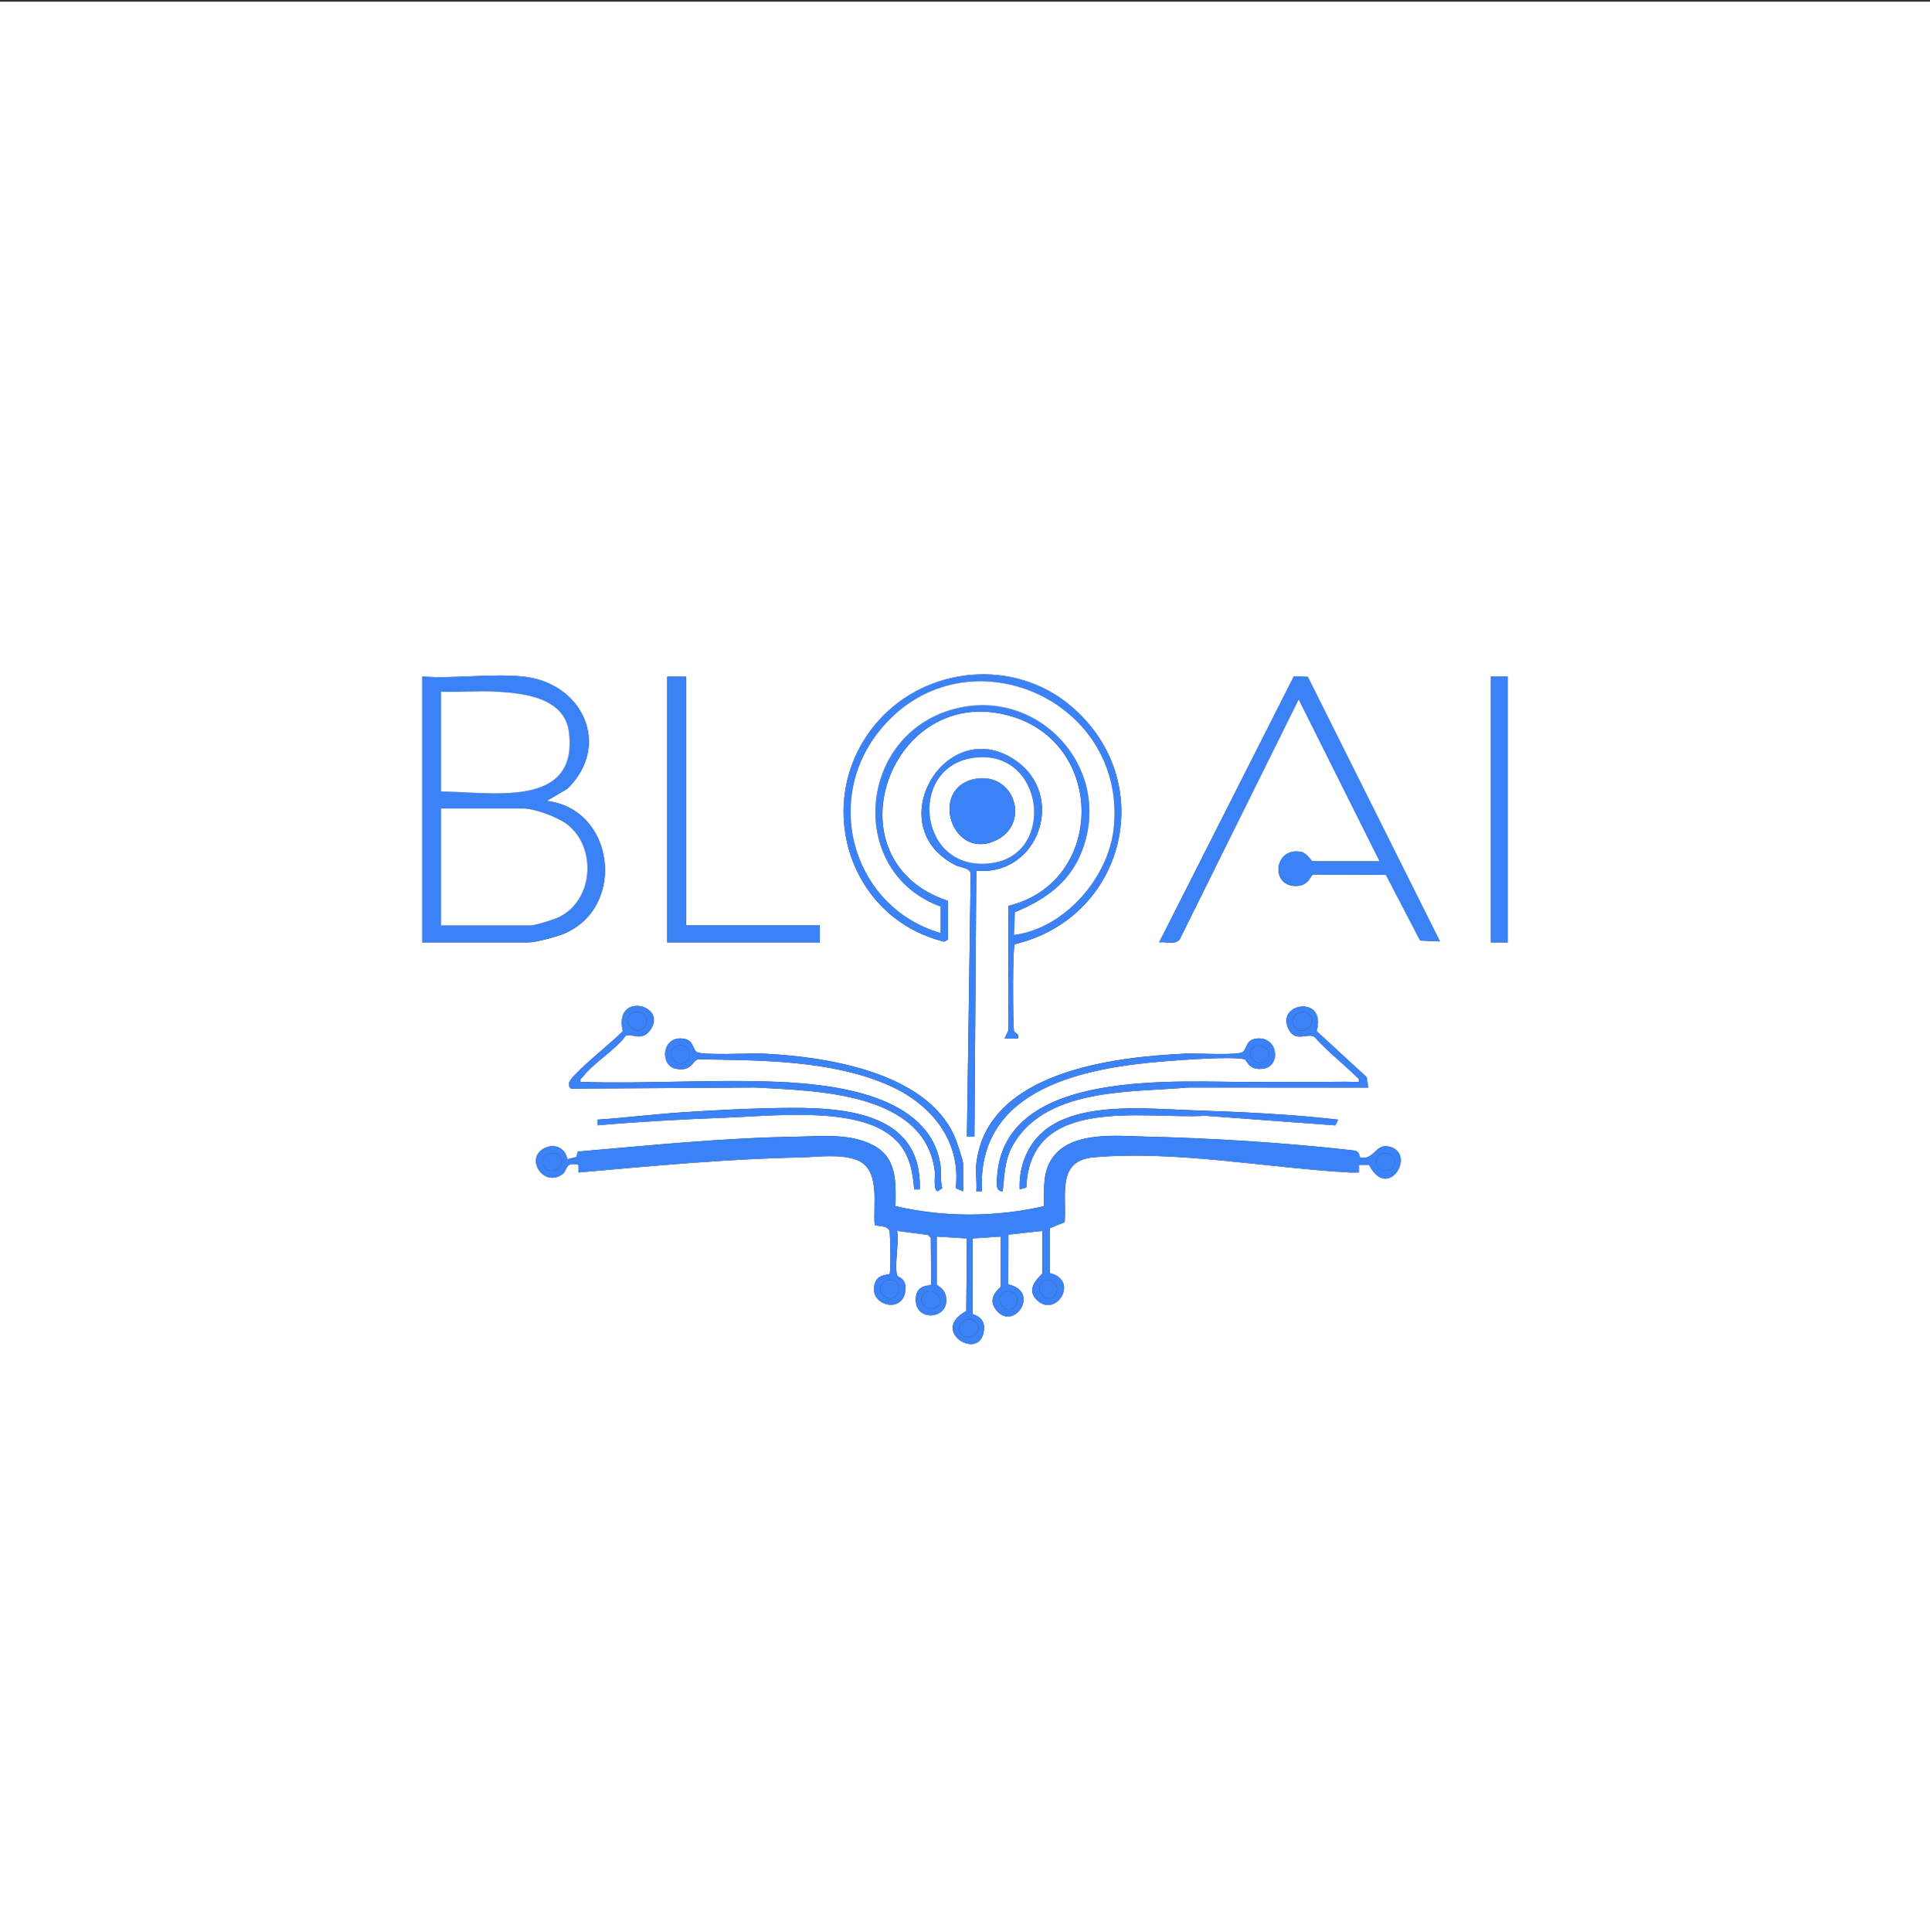 <svg width="1024" height="1025" viewBox="0 0 1024 1025" fill="none" xmlns="http://www.w3.org/2000/svg">
<rect x="0" y="0" width="1024" height="1025" fill="#333333" stroke="none"/>
<g clip-path="url(#clip0_1_35)">
<path d="M1024 0.89V1024.89H0V0.89H1024ZM503 498.39V477.89C437.95 456.34 472.56 360.35 537.22 380.17C586.8 395.37 586.02 468.17 534.96 480.54L535.08 546.45L533 550.88H540C541 547.68 538.12 548.44 537.92 546.45C537.43 541.64 537.12 502.69 538.44 500.83C597.47 486.75 615.08 414.01 568.01 374.38C537.98 349.09 491.92 353.29 466.03 382.42C430.5 422.39 448.6 486.64 500.94 499.49L503.01 498.39H503ZM277.5 358.89C260.65 357.18 241.13 360.16 224 358.89V499.89H280.5C284.27 499.89 295.14 496.95 298.98 495.37C332.67 481.48 326.23 428.9 290 424.88L301.01 418.4C324.72 395.32 309.05 362.08 277.5 358.89ZM364 358.89H354V499.89H435V490.89H364V358.89ZM732 456.89H696.5C695.86 456.89 693.22 452.44 690.47 451.91C676.22 449.13 673.95 469.04 686.51 469.95C694.41 470.52 695.3 464.22 696.7 463.87L735.34 464.05L753.49 498.9L764 499.39L693.86 359.04L686.46 358.81L615.01 499.87C618.5 499.39 623.54 501.34 625.91 498.28L689.03 370.89L732.02 456.89H732ZM800 358.89H791V499.89H800V358.89ZM518 461.89C551.27 464.87 566.05 421.51 538.34 403.06C501.84 378.76 466.65 437.88 506.63 458.77C509.53 460.28 514.4 460.19 515.02 463.38L513.01 602.9H517L518 461.89ZM308.01 573.88C307.56 572.15 308.73 571.88 309.5 570.88C314.94 563.77 326.39 557.09 332.05 549.35C335.13 547.99 340.48 552.72 345.02 546.41C354.69 533.01 325.45 525.68 330.46 546.94C326.43 551.59 302.43 570.32 301.97 574.43C301.84 575.56 301.96 576.74 302.96 577.46L400.55 576.85C432.71 578.62 490.84 579.15 495.99 621.41C496.28 623.78 495.05 631.36 497.52 631.89L499.93 630.26C498.78 626.13 499.56 621.6 498.9 617.49C492.95 580.64 442.26 575.1 412.54 573.85C378.08 572.39 342.57 575.03 308 573.89L308.01 573.88ZM726 576.89L725.07 571.32L698.55 546.94C704.14 527.26 675.91 532.08 683.95 546.44C687.56 552.88 693.96 547.77 697.36 549.98C704.14 557.54 712.24 563.87 719.49 570.91C720.47 571.86 721.39 572.22 721 573.89C711.22 573.65 701.31 574 691.47 573.93C682.83 573.87 674.18 573.87 665.55 573.93C625.23 574.19 532.57 565.88 529.02 624.4C528.85 627.21 528.05 632.05 532 631.89C533.21 621.14 532.92 613.83 539.18 604.56C557.81 576.97 601.24 579.41 630.47 576.85L726.02 576.89H726ZM511 631.89V617.39C511 615.38 507.3 604.61 506.19 602.2C490.68 568.3 437.56 560.4 404.54 558.85C398.79 558.58 371.81 560.01 369.48 557.91C367.15 555.81 368.04 551.1 361.47 550.83C350.95 550.39 350.27 565.28 358.52 566.88C367.27 568.58 367.25 562.51 370.48 561.89C403.4 562.43 441.09 562.23 471.67 575.73C493.84 585.52 510.09 604.92 507.07 630.28L511 631.9V631.89ZM518 617.39C517.49 621.95 518.37 627.24 518 631.89H521C518.06 576.94 575.8 566.24 618.51 562.9C627.06 562.23 653.52 560.22 660.3 561.87C661.68 562.21 662.21 568.04 670.42 566.85C679.51 565.53 678.29 550.38 667.52 550.83C660.96 551.1 661.87 555.78 659.51 557.91C657.15 560.04 634.69 558.61 629.45 558.85C591.01 560.63 523.53 568.22 517.99 617.39H518ZM488 630.9C489.52 585.64 438.99 587.12 406.46 587.85C392.4 588.17 377.65 589.01 363.51 589.9C348.02 590.88 332.48 592.85 316.99 593.89V596.88C339.42 594.94 361.92 593.71 384.49 592.87C408.29 591.99 447.98 587.5 468.67 599.71C480.89 606.92 484.02 617.3 485.02 630.87H487.99L488 630.9ZM710.01 593.89C683.91 590.89 657.76 589.78 631.51 588.88C608.11 588.07 569.62 583.86 551.6 601.99C544.08 609.56 540.52 620.3 541 630.88L544.52 629.91C546.46 580.61 606.09 593.73 639.54 591.84L708.5 596.92L710.01 593.89ZM476 676.39C474.46 671.76 477.15 658.57 476 652.89L492.35 655.04L493.86 656.53L494.06 681.32C493.87 682.43 485.24 680.52 485.94 690.38C486.67 700.63 501.51 699.68 502.06 690.38C502.46 683.62 497 681.95 497 681.4V655.9L513 656.9L512.67 695.46C493.42 705.71 518.51 721.6 521.78 707.19C523.85 698.08 516 697.57 516 696.9V656.9L531 655.9V682.4C531 683.14 522.6 688.25 528.98 695.42C538.31 705.92 552.07 685.02 534.94 681.29L535 654.89L553.01 652.9V675.4C553.01 676.25 542.87 683.15 550.49 689.92C560.6 698.91 572.72 679.02 556.95 675.27V651.51L564.88 648.27C565.98 633.55 560.5 615.58 580.47 613.86C624.23 610.1 672.67 619.56 716.48 621.93C717.99 622.01 719.52 621.86 721.01 621.9V617.88L726.34 617.85C736.71 637.95 752.41 610.76 736.25 608.06C729.75 606.98 728.97 615.56 721.55 613.96C720.9 610.47 719.95 610.41 716.39 610.02C681.05 606.09 643.04 603.69 607.51 602.88C592.71 602.54 568.63 599.88 558.56 613.96C552.93 621.83 554.05 630.7 553.9 639.8C528.26 645.67 500.76 645.81 475.13 639.76C475.31 627.32 476.08 614.43 463.7 607.69C451.34 600.96 435.87 602.73 422.54 602.94C383.72 603.55 345.2 607.5 306.58 610.84L305.87 613.71L301.04 614.9C299.83 608.53 293.59 606.12 288.08 609.48C278.88 615.09 288.49 629.78 298.28 622.94C301.3 620.83 299.53 615.96 307 617.89V621.91C346.1 618.47 385.25 614.73 424.54 613.94C433.4 613.76 445.48 611.95 454.24 615.16C467.52 620.02 463.09 638.65 464.1 649.8C466.83 650.71 471.33 649.92 472.01 653.39C472.38 655.3 472.76 675.08 471.95 675.86C471.63 676.17 466.26 675.8 464.53 679.93C459.46 691.99 478.95 697.63 480.33 684.75C481.1 677.56 476.52 677.96 476 676.41V676.39Z" fill="white"/>
<path d="M476 676.39C476.51 677.94 481.09 677.53 480.33 684.73C478.95 697.61 459.46 691.98 464.53 679.91C466.26 675.79 471.63 676.15 471.95 675.84C472.76 675.06 472.38 655.28 472.01 653.37C471.33 649.91 466.83 650.7 464.1 649.78C463.09 638.63 467.52 620 454.24 615.14C445.48 611.93 433.41 613.74 424.54 613.92C385.25 614.71 346.11 618.44 307 621.89V617.87C299.53 615.94 301.3 620.81 298.28 622.92C288.49 629.76 278.88 615.07 288.08 609.46C293.58 606.1 299.83 608.51 301.04 614.88L305.87 613.69L306.58 610.82C345.2 607.48 383.72 603.53 422.54 602.92C435.87 602.71 451.34 600.94 463.7 607.67C476.08 614.41 475.3 627.3 475.13 639.74C500.76 645.78 528.26 645.64 553.9 639.78C554.05 630.69 552.93 621.81 558.56 613.94C568.63 599.86 592.7 602.53 607.51 602.86C643.04 603.67 681.05 606.07 716.39 610C719.95 610.4 720.89 610.45 721.55 613.94C728.97 615.55 729.75 606.96 736.25 608.04C752.42 610.74 736.71 637.92 726.34 617.83L721 617.86V621.88C719.51 621.84 717.98 621.99 716.48 621.91C672.67 619.53 624.23 610.08 580.47 613.84C560.5 615.55 565.98 633.53 564.88 648.25L556.95 651.49V675.25C572.71 679 560.59 698.89 550.49 689.9C542.87 683.13 553.01 676.22 553.01 675.38V652.88L535 654.87L534.94 681.27C552.07 685 538.31 705.9 528.98 695.4C522.6 688.23 531 683.12 531 682.38V655.88L516 656.88V696.88C516 697.54 523.85 698.05 521.78 707.17C518.51 721.58 493.42 705.69 512.67 695.44L513 656.88L497 655.88V681.38C497 681.93 502.46 683.59 502.06 690.36C501.51 699.67 486.67 700.62 485.94 690.36C485.24 680.5 493.87 682.41 494.06 681.3L493.86 656.51L492.35 655.02L476 652.87C477.15 658.55 474.46 671.74 476 676.37V676.39ZM290.71 612.08C286.74 613.28 286.85 620.09 291.55 620.88C300.5 622.38 300.1 609.25 290.71 612.08ZM732.67 612.05C729.06 613.32 729.05 620.72 734.5 621C743.36 621.46 741.04 609.11 732.67 612.05ZM470.73 679.04C466.57 680.15 465.32 686.03 470.28 688.14C478.26 691.54 479.81 676.6 470.73 679.04ZM555.74 679.02C545.93 680.43 555.11 694.53 560.06 686.44C562.25 682.87 559.31 678.5 555.74 679.02ZM490.25 686.14C485.72 690.67 492.9 697.07 497.52 692.91C502.14 688.75 494.47 681.92 490.25 686.14ZM533.7 685.02C525.78 687.35 533.76 699.99 538.88 692.27C541.52 688.29 537.46 683.91 533.7 685.02ZM517.75 701.14C513.76 697.14 505.93 702.6 509.9 707.48C513.87 712.36 522.78 706.18 517.75 701.14Z" fill="#3B82F6"/>
<path d="M277.5 358.89C309.05 362.09 324.72 395.33 301.01 418.4L290 424.88C326.22 428.9 332.66 481.48 298.98 495.37C295.14 496.95 284.27 499.89 280.5 499.89H224V358.89C241.13 360.16 260.65 357.18 277.5 358.89ZM234 419.89C260.18 419.92 306.85 429.35 301.89 388.5C299.67 370.18 278.23 367.72 263.49 366.9C253.72 366.36 243.78 367.28 234 366.89V419.89ZM234 490.89H281.5C283.88 490.89 293.68 487.82 296.24 486.63C314.9 477.91 316.87 449.71 301.03 437.37C296.02 433.46 283.7 428.89 277.51 428.89H234V490.89Z" fill="#3B82F6"/>
<path d="M732 456.89L689.01 370.89L625.89 498.28C623.53 501.34 618.48 499.4 614.99 499.87L686.44 358.81L693.84 359.04L763.98 499.39L753.47 498.9L735.32 464.05L696.68 463.87C695.28 464.21 694.39 470.52 686.49 469.95C673.93 469.04 676.2 449.13 690.45 451.91C693.19 452.44 695.84 456.89 696.48 456.89H731.98H732Z" fill="#3B82F6"/>
<path d="M503 498.39L500.93 499.49C448.59 486.64 430.49 422.39 466.02 382.42C491.91 353.29 537.98 349.09 568 374.38C615.06 414.01 597.46 486.75 538.43 500.83C537.11 502.69 537.42 541.64 537.91 546.45C538.11 548.44 540.99 547.68 539.99 550.88H532.99L535.07 546.45L534.95 480.54C586.01 468.17 586.79 395.36 537.21 380.17C472.55 360.35 437.95 456.34 502.99 477.89V498.39H503ZM499 494.89V480.89C450.16 463.1 454.41 392.36 503.48 376.87C549.97 362.2 592.15 407.68 573.48 452.87C566.98 468.59 553.74 477.75 538.49 483.88L538 495.89C564.93 492.53 588.58 465.13 590.98 438.37C597.23 368.92 509.3 333.22 466.02 388.41C436.53 426.02 453.33 481.46 498.99 494.88L499 494.89Z" fill="#3B82F6"/>
<path d="M364 358.89V490.89H435V499.89H354V358.89H364Z" fill="#3B82F6"/>
<path d="M800 358.89H791V499.89H800V358.89Z" fill="#3B82F6"/>
<path d="M518 461.89L517 602.9H513.01L515.02 463.38C514.4 460.18 509.53 460.28 506.63 458.77C466.64 437.88 501.84 378.76 538.34 403.06C566.05 421.51 551.27 464.87 518 461.89ZM515.74 402.13C480.85 407.7 487.59 464.38 527.26 457.65C560.69 451.98 553.59 396.09 515.74 402.13Z" fill="#3B82F6"/>
<path d="M726 576.89L630.45 576.85C601.22 579.41 557.79 576.97 539.16 604.56C532.91 613.82 533.19 621.14 531.98 631.89C528.04 632.06 528.83 627.22 529 624.4C532.54 565.88 625.21 574.19 665.53 573.93C674.16 573.87 682.8 573.87 691.45 573.93C701.29 574 711.2 573.64 720.98 573.89C721.36 572.22 720.45 571.86 719.47 570.91C712.23 563.87 704.12 557.54 697.34 549.98C693.95 547.77 687.54 552.89 683.93 546.44C675.89 532.08 704.12 527.26 698.53 546.94L725.05 571.32L725.98 576.89H726ZM694.75 538.14C691.63 535.02 684.65 537.55 686.15 543.17C688.27 551.15 700.37 543.78 694.75 538.14Z" fill="#3B82F6"/>
<path d="M308.01 573.88C342.57 575.02 378.08 572.39 412.55 573.84C442.26 575.09 492.96 580.63 498.91 617.48C499.57 621.59 498.79 626.12 499.94 630.25L497.53 631.88C495.06 631.35 496.29 623.77 496 621.4C490.85 579.15 432.71 578.61 400.56 576.84L302.97 577.45C301.97 576.73 301.85 575.55 301.98 574.42C302.44 570.31 326.44 551.59 330.47 546.93C325.46 525.67 354.7 533 345.03 546.4C340.48 552.7 335.14 547.97 332.06 549.34C326.4 557.08 314.95 563.77 309.51 570.87C308.74 571.87 307.57 572.14 308.02 573.87L308.01 573.88ZM334.25 538.13C329.48 542.83 339.06 550.84 342.51 543.89C345.5 537.87 337.82 534.61 334.25 538.13Z" fill="#3B82F6"/>
<path d="M511 631.89L507.07 630.27C510.09 604.91 493.84 585.51 471.67 575.72C441.09 562.22 403.41 562.42 370.48 561.88C367.25 562.5 367.27 568.57 358.52 566.87C350.27 565.27 350.96 550.38 361.47 550.82C368.03 551.09 367.11 555.77 369.48 557.9C371.85 560.03 398.79 558.57 404.54 558.84C437.56 560.39 490.68 568.29 506.19 602.19C507.29 604.6 511 615.37 511 617.38V631.88V631.89ZM364.75 562.64C367.61 559.8 364.77 553.43 360.21 554.54C350.67 556.85 359.11 568.24 364.75 562.64Z" fill="#3B82F6"/>
<path d="M518 617.39C523.54 568.22 591.02 560.63 629.46 558.85C634.7 558.61 657.22 559.98 659.52 557.91C661.82 555.84 660.96 551.1 667.53 550.83C678.3 550.38 679.52 565.53 670.43 566.85C662.22 568.04 661.69 562.21 660.31 561.87C653.53 560.22 627.07 562.23 618.52 562.9C575.81 566.24 518.07 576.94 521.01 631.9H518.01C518.38 627.24 517.5 621.95 518.01 617.39H518ZM671.75 562.64C676.24 558.15 669.21 551.71 664.48 555.87C660.35 559.5 667.27 567.13 671.75 562.64Z" fill="#3B82F6"/>
<path d="M488 630.9H485.03C484.03 617.31 480.89 606.93 468.68 599.73C447.99 587.52 408.3 592.01 384.5 592.89C361.93 593.72 339.43 594.96 317 596.9V593.91C332.49 592.87 348.02 590.89 363.52 589.92C377.66 589.03 392.41 588.19 406.47 587.87C438.99 587.14 489.52 585.66 488.01 630.92L488 630.9Z" fill="#3B82F6"/>
<path d="M710.01 593.89L708.5 596.92L639.54 591.84C606.09 593.73 546.46 580.6 544.52 629.91L541 630.88C540.52 620.3 544.08 609.55 551.6 601.99C569.62 583.85 608.11 588.07 631.51 588.88C657.75 589.79 683.91 590.89 710.01 593.89Z" fill="#3B82F6"/>
<path d="M290.71 612.08C300.11 609.25 300.5 622.38 291.55 620.88C286.85 620.09 286.74 613.28 290.71 612.08Z" fill="#3B82F6"/>
<path d="M470.73 679.04C479.81 676.61 478.26 691.54 470.28 688.14C465.32 686.03 466.57 680.15 470.73 679.04Z" fill="#3B82F6"/>
<path d="M732.67 612.05C741.04 609.11 743.36 621.46 734.5 621C729.05 620.72 729.06 613.32 732.67 612.05Z" fill="#3B82F6"/>
<path d="M517.75 701.14C522.78 706.19 513.83 712.32 509.9 707.48C505.97 702.64 513.77 697.14 517.75 701.14Z" fill="#3B82F6"/>
<path d="M555.74 679.02C559.31 678.51 562.25 682.88 560.06 686.44C555.1 694.52 545.93 680.43 555.74 679.02Z" fill="#3B82F6"/>
<path d="M490.25 686.14C494.47 681.92 502.15 688.74 497.52 692.91C492.89 697.08 485.72 690.67 490.25 686.14Z" fill="#3B82F6"/>
<path d="M533.7 685.02C537.47 683.91 541.53 688.29 538.88 692.27C533.75 699.99 525.77 687.34 533.7 685.02Z" fill="#3B82F6"/>
<path d="M234 490.89V428.89H277.5C283.69 428.89 296.01 433.46 301.02 437.37C316.87 449.71 314.9 477.91 296.23 486.63C293.67 487.83 283.87 490.89 281.49 490.89H234Z" fill="white"/>
<path d="M234 419.89V366.89C243.78 367.28 253.72 366.36 263.49 366.9C278.23 367.72 299.66 370.18 301.89 388.5C306.85 429.35 260.18 419.92 234 419.89Z" fill="white"/>
<path d="M499 494.89C453.34 481.46 436.54 426.03 466.03 388.42C509.31 333.23 597.23 368.93 590.99 438.38C588.58 465.14 564.93 492.54 538.01 495.9L538.5 483.89C553.74 477.76 566.99 468.6 573.49 452.88C592.16 407.7 549.98 362.21 503.49 376.88C454.41 392.37 450.16 463.1 499.01 480.9V494.9L499 494.89Z" fill="white"/>
<path d="M515.74 402.13C553.6 396.09 560.69 451.98 527.26 457.65C487.59 464.38 480.85 407.7 515.74 402.13ZM517.74 413.13C492.24 417.48 505.07 457.82 529.06 445.45C546.63 436.39 538.24 409.64 517.74 413.13Z" fill="white"/>
<path d="M694.75 538.14C700.37 543.77 688.27 551.15 686.15 543.17C684.66 537.56 691.64 535.02 694.75 538.14Z" fill="#3B82F6"/>
<path d="M334.25 538.13C337.82 534.61 345.5 537.87 342.51 543.89C339.06 550.84 329.47 542.83 334.25 538.13Z" fill="#3B82F6"/>
<path d="M364.75 562.64C359.11 568.24 350.67 556.85 360.21 554.54C364.77 553.43 367.61 559.8 364.75 562.64Z" fill="#3B82F6"/>
<path d="M671.75 562.64C667.26 567.13 660.35 559.5 664.48 555.87C669.22 551.71 676.24 558.15 671.75 562.64Z" fill="#3B82F6"/>
<path d="M517.74 413.13C538.24 409.64 546.63 436.39 529.06 445.45C505.06 457.82 492.24 417.48 517.74 413.13Z" fill="#3B82F6"/>
</g>
<defs>
<clipPath id="clip0_1_35">
<rect width="1024" height="1025" fill="white"/>
</clipPath>
</defs>
</svg>
